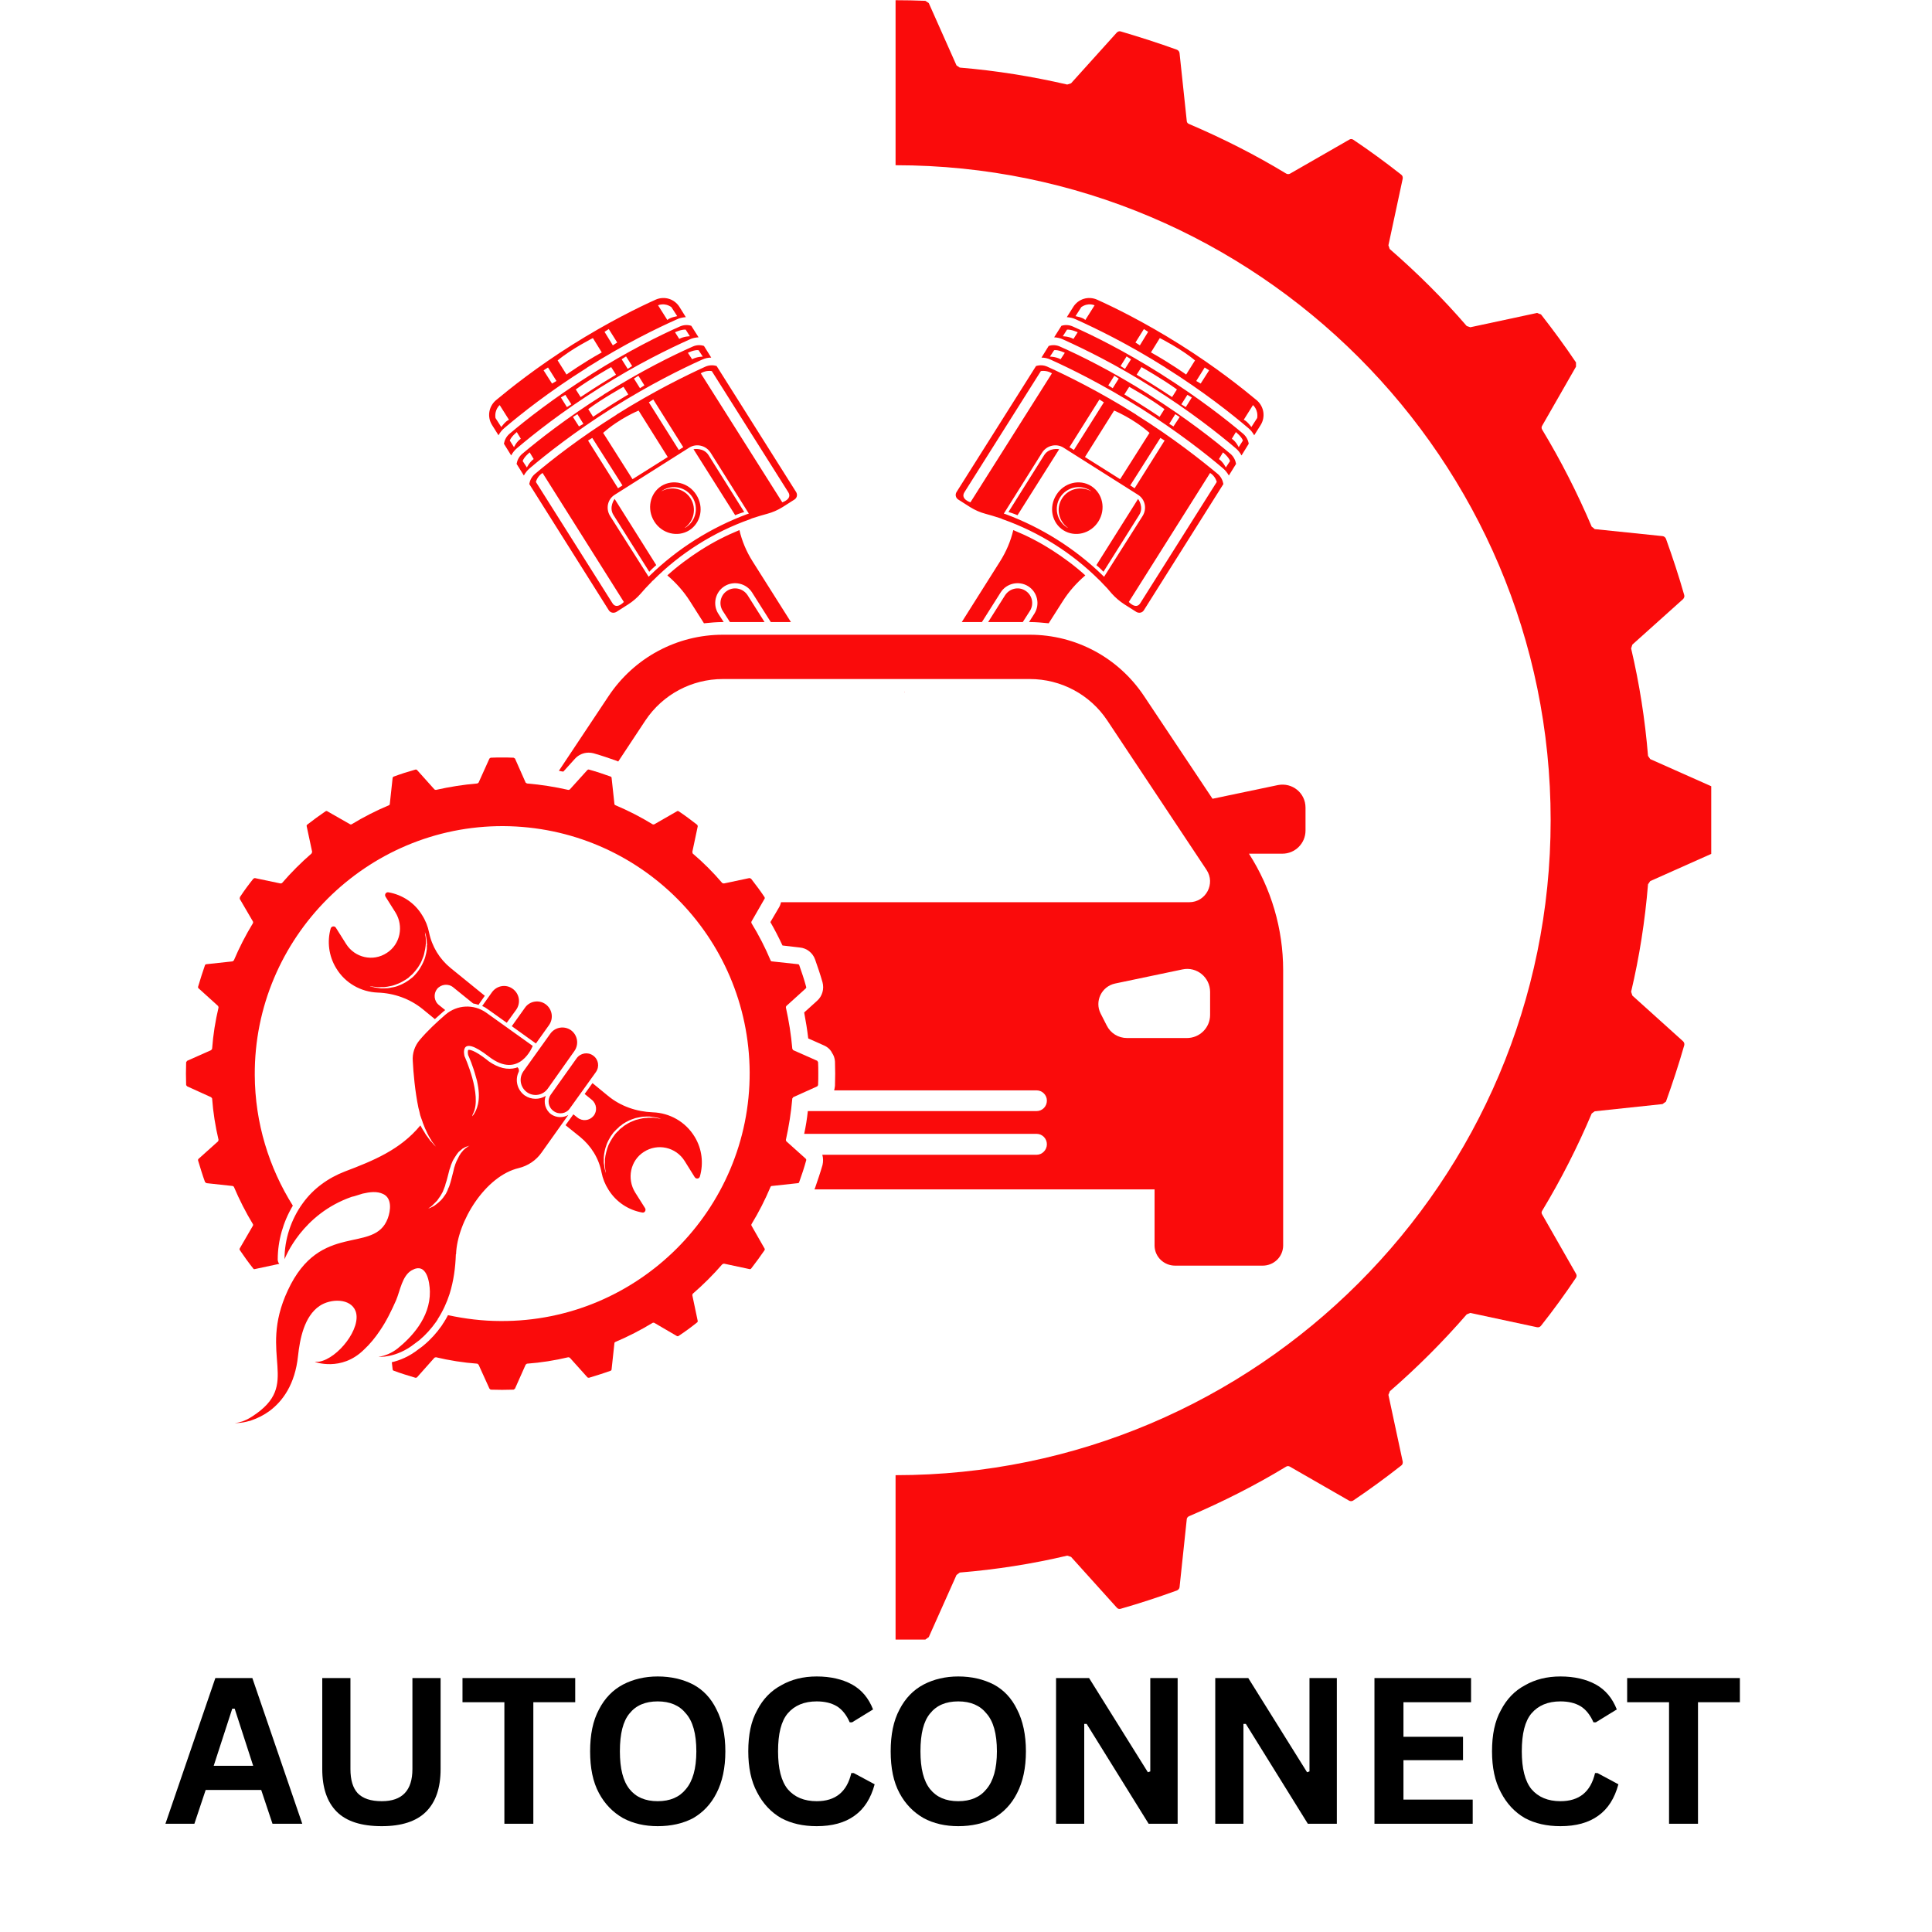 <svg xmlns="http://www.w3.org/2000/svg" xmlns:xlink="http://www.w3.org/1999/xlink" width="50" zoomAndPan="magnify" viewBox="0 0 37.5 37.5" height="50" preserveAspectRatio="xMidYMid meet" version="1.0"><defs><g/><clipPath id="6a77b2132c"><path d="M 3.609 14 L 16 14 L 16 27 L 3.609 27 Z M 3.609 14 " clip-rule="nonzero"/></clipPath><clipPath id="a8472d3e09"><path d="M 17 0 L 33.215 0 L 33.215 31.824 L 17 31.824 Z M 17 0 " clip-rule="nonzero"/></clipPath></defs><path fill="#fa0b0b" d="M 9.977 8.68 L 9.895 8.551 C 9.922 8.473 10.031 8.387 10.031 8.387 L 10.109 8.516 C 10.023 8.574 9.977 8.68 9.977 8.68 Z M 10.973 7.664 L 11.09 7.848 L 11.004 7.902 L 10.887 7.715 Z M 11.863 7.125 L 11.957 7.273 C 11.582 7.496 11.27 7.707 11.27 7.707 L 11.176 7.559 C 11.449 7.359 11.863 7.125 11.863 7.125 Z M 12.152 6.918 L 12.27 7.105 L 12.184 7.16 L 12.066 6.973 Z M 13.309 6.398 L 13.391 6.527 C 13.391 6.527 13.277 6.527 13.184 6.578 L 13.102 6.449 C 13.102 6.449 13.227 6.391 13.309 6.398 Z M 11.629 7.535 L 11.648 7.523 C 12.371 7.066 12.992 6.766 13.383 6.59 C 13.438 6.562 13.5 6.551 13.559 6.547 L 13.418 6.324 C 13.348 6.301 13.27 6.305 13.199 6.336 C 12.809 6.508 12.199 6.809 11.48 7.262 L 11.465 7.273 C 10.746 7.727 10.211 8.148 9.887 8.422 C 9.828 8.473 9.793 8.543 9.781 8.613 L 9.922 8.84 C 9.949 8.789 9.988 8.738 10.035 8.699 C 10.363 8.422 10.902 7.992 11.629 7.535 Z M 11.91 10 L 12.602 11.098 C 12.668 11.027 12.738 10.969 12.738 10.969 L 11.93 9.684 C 11.93 9.684 11.809 9.844 11.91 10 Z M 21.281 10.969 C 21.281 10.969 21.352 11.027 21.418 11.098 L 22.109 10 C 22.211 9.844 22.09 9.684 22.09 9.684 Z M 17.566 13.426 L 17.547 13.426 C 17.551 13.426 17.559 13.43 17.562 13.43 Z M 20.613 9.676 C 20.492 9.867 20.547 10.117 20.73 10.246 C 20.723 10.242 20.715 10.242 20.711 10.238 C 20.512 10.113 20.453 9.852 20.578 9.652 C 20.703 9.457 20.961 9.395 21.16 9.52 C 21.168 9.523 21.172 9.527 21.18 9.535 C 20.984 9.426 20.734 9.484 20.613 9.676 Z M 21.18 9.434 C 20.957 9.293 20.652 9.367 20.504 9.605 C 20.352 9.844 20.414 10.148 20.641 10.293 C 20.867 10.434 21.172 10.359 21.32 10.121 C 21.469 9.883 21.406 9.578 21.18 9.434 Z M 20.266 8.836 L 19.574 9.938 C 19.668 9.965 19.75 10 19.75 10 L 20.559 8.719 C 20.559 8.719 20.363 8.68 20.266 8.836 Z M 13.461 8.719 L 14.27 10 C 14.27 10 14.352 9.965 14.445 9.938 L 13.754 8.836 C 13.656 8.68 13.461 8.719 13.461 8.719 Z M 24.043 8.68 C 24.043 8.68 23.996 8.574 23.91 8.516 L 23.988 8.387 C 23.988 8.387 24.098 8.473 24.125 8.551 Z M 23.016 7.902 L 22.93 7.848 L 23.047 7.664 L 23.133 7.715 Z M 22.75 7.707 C 22.75 7.707 22.438 7.496 22.062 7.273 L 22.156 7.125 C 22.156 7.125 22.57 7.359 22.844 7.559 Z M 21.836 7.16 L 21.75 7.105 L 21.867 6.918 L 21.953 6.973 Z M 20.836 6.578 C 20.742 6.527 20.629 6.527 20.629 6.527 L 20.711 6.398 C 20.793 6.391 20.918 6.449 20.918 6.449 Z M 24.133 8.422 C 23.809 8.148 23.273 7.727 22.555 7.273 L 22.539 7.262 C 21.82 6.809 21.211 6.508 20.82 6.336 C 20.75 6.305 20.672 6.301 20.602 6.324 L 20.461 6.547 C 20.52 6.551 20.582 6.562 20.637 6.59 C 21.027 6.766 21.648 7.066 22.371 7.523 L 22.391 7.535 C 23.117 7.992 23.656 8.422 23.984 8.699 C 24.031 8.738 24.07 8.789 24.098 8.84 L 24.238 8.613 C 24.227 8.543 24.191 8.473 24.133 8.422 Z M 23.793 9.074 C 23.793 9.074 23.746 8.973 23.66 8.91 L 23.738 8.781 C 23.738 8.781 23.848 8.867 23.875 8.949 Z M 22.777 8.277 L 22.695 8.227 L 22.812 8.039 L 22.898 8.094 Z M 22.508 8.09 C 22.508 8.09 22.199 7.879 21.824 7.656 L 21.918 7.508 C 21.918 7.508 22.332 7.738 22.602 7.941 Z M 21.598 7.535 L 21.512 7.48 L 21.629 7.293 L 21.715 7.348 Z M 20.586 6.973 C 20.492 6.922 20.379 6.922 20.379 6.922 L 20.461 6.797 C 20.543 6.785 20.668 6.848 20.668 6.848 Z M 23.887 8.812 C 23.562 8.539 23.027 8.117 22.309 7.664 L 22.293 7.652 C 21.574 7.199 20.961 6.898 20.574 6.727 C 20.504 6.695 20.426 6.691 20.355 6.715 L 20.215 6.941 C 20.273 6.941 20.332 6.953 20.391 6.98 C 20.781 7.156 21.402 7.461 22.125 7.914 L 22.145 7.926 C 22.867 8.383 23.41 8.812 23.738 9.09 C 23.785 9.129 23.824 9.18 23.852 9.23 L 23.992 9.004 C 23.98 8.934 23.945 8.863 23.887 8.812 Z M 13.309 10.238 C 13.305 10.242 13.297 10.242 13.289 10.246 C 13.473 10.117 13.523 9.867 13.406 9.676 C 13.285 9.484 13.035 9.426 12.84 9.535 C 12.848 9.527 12.852 9.523 12.859 9.52 C 13.059 9.395 13.316 9.457 13.441 9.652 C 13.566 9.852 13.508 10.113 13.309 10.238 Z M 12.836 9.434 C 12.613 9.578 12.551 9.883 12.699 10.121 C 12.848 10.359 13.152 10.434 13.379 10.293 C 13.605 10.148 13.668 9.844 13.516 9.605 C 13.367 9.367 13.062 9.293 12.836 9.434 Z M 24.402 8.113 L 24.289 8.289 C 24.289 8.289 24.207 8.172 24.141 8.148 L 24.32 7.863 C 24.32 7.863 24.426 7.949 24.402 8.113 Z M 23.305 7.445 L 23.219 7.395 L 23.383 7.133 L 23.469 7.188 Z M 23.023 7.27 C 23.023 7.27 22.719 7.051 22.34 6.84 L 22.512 6.562 C 22.512 6.562 22.938 6.777 23.195 6.996 Z M 22.125 6.703 L 22.039 6.648 L 22.203 6.387 L 22.285 6.441 Z M 21.066 6.211 C 21.02 6.16 20.875 6.137 20.875 6.137 L 20.988 5.961 C 21.121 5.867 21.246 5.926 21.246 5.926 Z M 24.398 7.773 C 24.117 7.539 23.605 7.129 22.91 6.691 C 22.215 6.254 21.625 5.965 21.293 5.816 C 21.125 5.742 20.93 5.801 20.832 5.957 L 20.707 6.156 C 20.766 6.16 20.828 6.172 20.883 6.199 C 21.273 6.375 21.895 6.676 22.621 7.133 C 22.625 7.137 22.633 7.141 22.637 7.145 C 23.363 7.602 23.902 8.031 24.23 8.309 C 24.277 8.348 24.316 8.398 24.344 8.449 L 24.469 8.25 C 24.566 8.094 24.535 7.895 24.398 7.773 Z M 10.227 9.074 L 10.145 8.949 C 10.172 8.867 10.281 8.781 10.281 8.781 L 10.359 8.91 C 10.273 8.973 10.227 9.074 10.227 9.074 Z M 11.207 8.039 L 11.324 8.227 L 11.238 8.277 L 11.121 8.094 Z M 12.102 7.508 L 12.195 7.656 C 11.82 7.879 11.512 8.09 11.512 8.09 L 11.418 7.941 C 11.688 7.738 12.102 7.508 12.102 7.508 Z M 12.391 7.293 L 12.508 7.48 L 12.422 7.535 L 12.305 7.348 Z M 13.559 6.797 L 13.641 6.922 C 13.641 6.922 13.527 6.922 13.434 6.973 L 13.352 6.848 C 13.352 6.848 13.477 6.785 13.559 6.797 Z M 11.875 7.926 L 11.895 7.914 C 12.617 7.461 13.238 7.156 13.629 6.98 C 13.688 6.953 13.746 6.941 13.805 6.941 L 13.664 6.715 C 13.594 6.691 13.516 6.695 13.445 6.727 C 13.059 6.898 12.445 7.199 11.727 7.652 L 11.711 7.664 C 10.992 8.117 10.457 8.539 10.133 8.812 C 10.074 8.863 10.039 8.934 10.027 9.004 L 10.168 9.23 C 10.195 9.18 10.234 9.129 10.281 9.09 C 10.609 8.812 11.152 8.383 11.875 7.926 Z M 14.5 9.98 C 13.797 10.242 13.152 10.648 12.617 11.168 C 12.605 11.18 12.598 11.188 12.59 11.195 L 11.84 10.012 C 11.754 9.871 11.793 9.688 11.934 9.602 L 13.379 8.688 C 13.516 8.602 13.699 8.645 13.789 8.781 L 14.535 9.969 C 14.523 9.973 14.512 9.977 14.5 9.98 Z M 11.887 11.707 L 10.402 9.355 C 10.402 9.355 10.426 9.246 10.531 9.18 L 12.109 11.684 C 12.109 11.684 11.969 11.84 11.887 11.707 Z M 11.496 8.5 L 12.082 9.422 L 11.996 9.477 L 11.414 8.551 Z M 12.395 7.969 L 12.961 8.871 L 12.277 9.301 L 11.707 8.402 C 12.023 8.121 12.395 7.969 12.395 7.969 Z M 12.68 7.754 L 13.262 8.68 L 13.176 8.734 L 12.594 7.809 Z M 13.816 7.203 L 15.301 9.555 C 15.383 9.688 15.184 9.75 15.184 9.75 L 13.602 7.246 C 13.707 7.18 13.816 7.203 13.816 7.203 Z M 14.594 10.062 C 14.715 10.023 14.816 9.992 14.891 9.973 C 14.996 9.945 15.094 9.902 15.188 9.844 L 15.422 9.695 C 15.469 9.664 15.484 9.602 15.453 9.551 L 13.91 7.105 C 13.84 7.082 13.762 7.086 13.691 7.117 C 13.305 7.293 12.691 7.594 11.973 8.043 L 11.965 8.051 C 11.242 8.504 10.703 8.93 10.379 9.203 C 10.32 9.254 10.285 9.324 10.273 9.395 L 11.816 11.844 C 11.848 11.895 11.91 11.906 11.961 11.879 L 12.195 11.73 C 12.285 11.672 12.367 11.602 12.438 11.52 C 12.488 11.461 12.559 11.383 12.648 11.293 C 12.656 11.281 12.664 11.273 12.676 11.266 C 13.207 10.734 13.852 10.328 14.559 10.078 C 14.57 10.074 14.582 10.066 14.594 10.062 Z M 9.73 8.289 L 9.617 8.113 C 9.594 7.949 9.699 7.863 9.699 7.863 L 9.879 8.148 C 9.812 8.172 9.73 8.289 9.73 8.289 Z M 10.637 7.133 L 10.801 7.395 L 10.715 7.445 L 10.551 7.188 Z M 11.508 6.562 L 11.68 6.84 C 11.301 7.051 10.996 7.27 10.996 7.27 L 10.824 6.996 C 11.082 6.777 11.508 6.562 11.508 6.562 Z M 11.816 6.387 L 11.98 6.648 L 11.895 6.703 L 11.734 6.441 Z M 13.031 5.961 L 13.145 6.137 C 13.145 6.137 13.004 6.16 12.953 6.211 L 12.773 5.926 C 12.773 5.926 12.898 5.867 13.031 5.961 Z M 11.383 7.145 C 11.387 7.141 11.395 7.137 11.398 7.133 C 12.125 6.676 12.742 6.375 13.137 6.199 C 13.191 6.172 13.254 6.16 13.312 6.156 L 13.188 5.957 C 13.09 5.801 12.895 5.742 12.727 5.816 C 12.395 5.965 11.805 6.254 11.109 6.691 C 10.414 7.129 9.902 7.539 9.621 7.773 C 9.484 7.895 9.453 8.094 9.551 8.25 L 9.676 8.449 C 9.703 8.398 9.742 8.348 9.789 8.309 C 10.117 8.031 10.656 7.602 11.383 7.145 Z M 14.117 11.465 C 13.984 11.547 13.945 11.723 14.027 11.855 L 14.168 12.074 L 14.84 12.074 L 14.512 11.555 C 14.426 11.422 14.25 11.379 14.117 11.465 Z M 20.406 10.668 C 20.406 10.668 20.406 10.668 20.402 10.668 C 20.172 10.52 19.926 10.395 19.668 10.289 C 19.617 10.504 19.531 10.707 19.41 10.898 L 18.668 12.074 L 19.059 12.074 L 19.422 11.5 C 19.535 11.32 19.777 11.266 19.957 11.379 C 20.137 11.492 20.191 11.73 20.078 11.91 L 19.973 12.074 C 19.984 12.074 19.988 12.074 19.988 12.074 C 20.113 12.074 20.234 12.086 20.355 12.098 L 20.629 11.668 C 20.75 11.477 20.898 11.312 21.066 11.168 C 20.863 10.984 20.641 10.82 20.41 10.672 C 20.406 10.672 20.406 10.672 20.406 10.668 Z M 22.133 11.707 C 22.051 11.84 21.91 11.684 21.91 11.684 L 23.488 9.18 C 23.594 9.246 23.617 9.355 23.617 9.355 Z M 21.43 11.195 C 21.422 11.188 21.414 11.18 21.402 11.168 C 20.867 10.648 20.223 10.242 19.52 9.98 C 19.508 9.977 19.496 9.973 19.484 9.969 L 20.23 8.781 C 20.32 8.645 20.504 8.602 20.641 8.688 L 22.086 9.602 C 22.227 9.688 22.266 9.871 22.18 10.012 Z M 18.836 9.75 C 18.836 9.75 18.637 9.688 18.719 9.555 L 20.203 7.203 C 20.203 7.203 20.312 7.18 20.418 7.246 Z M 21.34 7.754 L 21.426 7.809 L 20.844 8.734 L 20.758 8.68 Z M 22.312 8.402 L 21.742 9.301 L 21.059 8.871 L 21.625 7.969 C 21.625 7.969 21.996 8.121 22.312 8.402 Z M 22.605 8.551 L 22.023 9.477 L 21.938 9.422 L 22.523 8.5 Z M 23.641 9.203 C 23.312 8.93 22.777 8.504 22.055 8.051 L 22.047 8.043 C 21.328 7.594 20.715 7.293 20.328 7.117 C 20.258 7.086 20.18 7.082 20.109 7.105 L 18.566 9.551 C 18.535 9.602 18.551 9.664 18.598 9.695 L 18.832 9.844 C 18.926 9.902 19.023 9.945 19.129 9.973 C 19.203 9.992 19.305 10.023 19.426 10.062 C 19.438 10.066 19.449 10.074 19.461 10.078 C 20.168 10.328 20.812 10.734 21.344 11.266 C 21.352 11.273 21.363 11.281 21.371 11.293 C 21.461 11.383 21.531 11.461 21.578 11.52 C 21.652 11.602 21.734 11.672 21.824 11.73 L 22.059 11.879 C 22.109 11.906 22.172 11.895 22.203 11.844 L 23.746 9.395 C 23.734 9.324 23.699 9.254 23.641 9.203 Z M 15.352 12.074 L 14.609 10.898 C 14.488 10.707 14.402 10.504 14.352 10.289 C 14.094 10.395 13.848 10.52 13.617 10.668 C 13.613 10.668 13.613 10.668 13.613 10.668 C 13.613 10.672 13.613 10.672 13.609 10.672 C 13.379 10.82 13.156 10.984 12.953 11.168 C 13.121 11.312 13.27 11.477 13.391 11.668 L 13.664 12.098 C 13.785 12.086 13.906 12.074 14.031 12.074 L 14.047 12.074 L 13.941 11.91 C 13.828 11.73 13.883 11.492 14.062 11.379 C 14.242 11.266 14.484 11.32 14.598 11.5 L 14.961 12.074 Z M 19.902 11.465 C 19.77 11.379 19.594 11.422 19.508 11.555 L 19.18 12.074 L 19.852 12.074 L 19.992 11.855 C 20.074 11.723 20.035 11.547 19.902 11.465 " fill-opacity="1" fill-rule="nonzero"/><g clip-path="url(#6a77b2132c)"><path fill="#fa0b0b" d="M 15.879 20.617 C 15.875 20.605 15.867 20.602 15.863 20.59 L 15.395 20.383 C 15.391 20.375 15.387 20.367 15.379 20.359 C 15.355 20.082 15.312 19.816 15.254 19.555 C 15.254 19.543 15.258 19.535 15.262 19.527 L 15.641 19.184 C 15.648 19.176 15.652 19.164 15.648 19.156 C 15.609 19.012 15.562 18.871 15.512 18.73 C 15.508 18.723 15.5 18.715 15.488 18.715 L 14.98 18.66 C 14.969 18.66 14.961 18.652 14.957 18.641 C 14.852 18.391 14.727 18.148 14.586 17.918 C 14.582 17.906 14.582 17.895 14.586 17.887 L 14.84 17.445 C 14.848 17.434 14.844 17.422 14.84 17.414 C 14.758 17.289 14.668 17.172 14.578 17.055 C 14.566 17.051 14.559 17.047 14.547 17.043 L 14.051 17.148 C 14.039 17.145 14.031 17.145 14.02 17.141 C 13.844 16.934 13.652 16.742 13.445 16.566 C 13.441 16.555 13.441 16.547 13.438 16.535 L 13.543 16.039 C 13.543 16.027 13.539 16.016 13.531 16.008 C 13.414 15.918 13.297 15.828 13.172 15.746 C 13.164 15.742 13.152 15.738 13.141 15.746 L 12.699 16 C 12.691 16.004 12.68 16.004 12.668 16 C 12.438 15.859 12.195 15.734 11.945 15.629 C 11.934 15.625 11.926 15.617 11.926 15.605 L 11.871 15.098 C 11.871 15.086 11.863 15.078 11.855 15.074 C 11.715 15.023 11.574 14.977 11.434 14.938 C 11.422 14.934 11.41 14.938 11.402 14.945 L 11.059 15.324 C 11.051 15.328 11.043 15.332 11.031 15.332 C 10.77 15.273 10.504 15.23 10.227 15.207 C 10.219 15.199 10.211 15.195 10.203 15.191 L 9.996 14.723 C 9.984 14.719 9.98 14.711 9.969 14.707 C 9.895 14.703 9.82 14.703 9.746 14.703 C 9.672 14.703 9.598 14.703 9.523 14.707 C 9.516 14.711 9.508 14.719 9.5 14.723 L 9.289 15.191 C 9.281 15.195 9.277 15.199 9.266 15.207 C 8.992 15.23 8.723 15.273 8.461 15.332 C 8.453 15.332 8.445 15.328 8.434 15.324 L 8.094 14.945 C 8.086 14.938 8.074 14.934 8.062 14.938 C 7.922 14.977 7.777 15.023 7.641 15.074 C 7.629 15.078 7.625 15.086 7.621 15.098 L 7.566 15.605 C 7.566 15.617 7.559 15.625 7.551 15.629 C 7.301 15.734 7.055 15.859 6.824 16 C 6.816 16.004 6.805 16.004 6.797 16 L 6.352 15.746 C 6.344 15.738 6.332 15.742 6.32 15.746 C 6.199 15.828 6.078 15.918 5.961 16.008 C 5.953 16.016 5.949 16.027 5.953 16.039 L 6.059 16.535 C 6.055 16.547 6.051 16.555 6.047 16.566 C 5.844 16.742 5.652 16.934 5.473 17.141 C 5.465 17.145 5.457 17.145 5.445 17.148 L 4.945 17.043 C 4.934 17.047 4.926 17.051 4.918 17.055 C 4.824 17.172 4.738 17.289 4.656 17.414 C 4.656 17.426 4.656 17.434 4.652 17.445 L 4.91 17.887 C 4.914 17.895 4.914 17.906 4.91 17.918 C 4.77 18.148 4.645 18.391 4.539 18.641 C 4.531 18.648 4.523 18.652 4.516 18.66 L 4.008 18.715 C 3.996 18.715 3.984 18.723 3.98 18.73 C 3.93 18.871 3.887 19.012 3.844 19.156 C 3.844 19.164 3.844 19.176 3.855 19.184 L 4.234 19.527 C 4.238 19.535 4.238 19.543 4.242 19.555 C 4.18 19.816 4.137 20.082 4.117 20.359 C 4.109 20.367 4.105 20.375 4.098 20.383 L 3.633 20.59 C 3.625 20.602 3.621 20.605 3.613 20.617 C 3.613 20.691 3.609 20.766 3.609 20.84 C 3.609 20.914 3.613 20.988 3.613 21.062 C 3.621 21.07 3.625 21.078 3.633 21.086 L 4.098 21.297 C 4.105 21.305 4.109 21.312 4.117 21.32 C 4.137 21.594 4.18 21.863 4.242 22.125 C 4.238 22.133 4.238 22.141 4.234 22.152 L 3.855 22.492 C 3.844 22.5 3.844 22.512 3.844 22.523 C 3.887 22.664 3.93 22.809 3.98 22.945 C 3.992 22.953 3.996 22.957 4.008 22.965 L 4.516 23.02 C 4.523 23.023 4.531 23.027 4.539 23.035 C 4.645 23.285 4.77 23.531 4.91 23.762 C 4.914 23.77 4.914 23.781 4.91 23.789 L 4.652 24.234 C 4.648 24.242 4.648 24.254 4.656 24.266 C 4.738 24.387 4.824 24.508 4.918 24.625 C 4.922 24.633 4.934 24.637 4.945 24.633 L 5.422 24.531 C 5.402 24.512 5.395 24.484 5.391 24.457 C 5.391 24.453 5.391 24.445 5.391 24.441 C 5.391 24.086 5.496 23.715 5.684 23.402 C 5.223 22.668 4.949 21.797 4.945 20.867 C 4.93 18.203 7.113 16.023 9.773 16.035 C 12.406 16.051 14.535 18.18 14.551 20.812 C 14.562 23.477 12.383 25.656 9.719 25.641 C 9.367 25.641 9.027 25.598 8.695 25.527 C 8.668 25.578 8.641 25.629 8.609 25.676 C 8.609 25.68 8.605 25.68 8.605 25.68 C 8.594 25.699 8.582 25.715 8.574 25.73 C 8.473 25.875 8.355 26.004 8.223 26.113 C 8.195 26.137 8.164 26.16 8.129 26.184 C 7.938 26.336 7.754 26.406 7.605 26.441 L 7.621 26.578 C 7.621 26.59 7.629 26.602 7.641 26.605 C 7.777 26.656 7.918 26.699 8.062 26.742 C 8.074 26.742 8.086 26.742 8.094 26.734 L 8.434 26.352 C 8.445 26.348 8.453 26.348 8.461 26.344 C 8.723 26.406 8.992 26.449 9.266 26.469 C 9.277 26.477 9.281 26.48 9.289 26.488 L 9.5 26.953 C 9.508 26.961 9.516 26.965 9.523 26.973 C 9.598 26.973 9.672 26.977 9.746 26.977 C 9.82 26.977 9.895 26.973 9.969 26.973 C 9.98 26.965 9.984 26.961 9.996 26.953 L 10.203 26.488 C 10.211 26.48 10.219 26.477 10.227 26.469 C 10.5 26.449 10.77 26.406 11.031 26.344 C 11.043 26.348 11.051 26.348 11.059 26.352 L 11.402 26.734 C 11.41 26.742 11.422 26.742 11.434 26.742 C 11.574 26.699 11.715 26.656 11.855 26.605 C 11.863 26.602 11.871 26.59 11.871 26.578 L 11.926 26.07 C 11.926 26.062 11.934 26.051 11.945 26.047 C 12.195 25.941 12.438 25.816 12.668 25.676 C 12.68 25.672 12.691 25.672 12.699 25.676 L 13.141 25.934 C 13.152 25.938 13.164 25.938 13.172 25.93 C 13.297 25.848 13.414 25.762 13.531 25.668 C 13.539 25.664 13.543 25.652 13.543 25.641 L 13.438 25.141 C 13.441 25.129 13.441 25.121 13.445 25.113 C 13.652 24.934 13.844 24.742 14.02 24.539 C 14.031 24.535 14.039 24.531 14.051 24.527 L 14.547 24.633 C 14.559 24.637 14.57 24.633 14.578 24.625 C 14.668 24.508 14.758 24.387 14.84 24.266 C 14.844 24.254 14.848 24.242 14.84 24.234 L 14.586 23.789 C 14.582 23.781 14.582 23.77 14.586 23.762 C 14.727 23.531 14.852 23.285 14.957 23.035 C 14.961 23.027 14.969 23.02 14.98 23.02 L 15.488 22.965 C 15.5 22.965 15.508 22.957 15.512 22.945 C 15.562 22.809 15.609 22.664 15.648 22.523 C 15.652 22.512 15.648 22.5 15.641 22.492 L 15.262 22.152 C 15.258 22.141 15.254 22.133 15.254 22.125 C 15.312 21.863 15.355 21.594 15.379 21.32 C 15.387 21.312 15.391 21.305 15.395 21.297 L 15.863 21.086 C 15.867 21.078 15.875 21.07 15.879 21.062 C 15.883 20.988 15.883 20.914 15.883 20.84 C 15.883 20.766 15.883 20.691 15.879 20.617 " fill-opacity="1" fill-rule="nonzero"/></g><path fill="#fa0b0b" d="M 23.039 20.148 L 21.875 20.148 C 21.707 20.148 21.555 20.055 21.48 19.902 L 21.363 19.672 C 21.242 19.434 21.383 19.145 21.645 19.09 L 22.953 18.816 C 23.227 18.758 23.488 18.969 23.488 19.254 L 23.488 19.699 C 23.488 19.949 23.285 20.148 23.039 20.148 Z M 25.34 16.121 L 25.34 15.676 C 25.34 15.391 25.082 15.184 24.805 15.238 L 23.535 15.504 L 22.207 13.512 C 21.711 12.766 20.883 12.32 19.988 12.32 L 14.031 12.32 C 13.137 12.32 12.309 12.766 11.812 13.512 L 10.848 14.961 C 10.875 14.969 10.906 14.973 10.934 14.977 L 11.16 14.727 C 11.227 14.652 11.324 14.609 11.426 14.609 C 11.457 14.609 11.488 14.613 11.52 14.621 C 11.672 14.664 11.82 14.715 11.965 14.766 C 11.977 14.77 11.988 14.777 12 14.781 L 12.527 13.984 C 12.863 13.48 13.426 13.18 14.031 13.18 L 19.988 13.18 C 20.594 13.18 21.156 13.48 21.492 13.984 L 23.418 16.883 C 23.598 17.152 23.406 17.512 23.082 17.512 L 15.16 17.512 C 15.152 17.543 15.141 17.578 15.125 17.605 L 14.953 17.898 C 15.039 18.047 15.117 18.199 15.188 18.352 L 15.523 18.391 C 15.656 18.402 15.773 18.492 15.82 18.621 C 15.871 18.766 15.922 18.914 15.965 19.066 C 16 19.195 15.961 19.336 15.859 19.426 L 15.609 19.652 C 15.641 19.82 15.668 19.988 15.688 20.156 L 15.996 20.293 C 16.051 20.316 16.098 20.355 16.133 20.406 L 16.148 20.434 C 16.184 20.484 16.203 20.543 16.207 20.605 C 16.207 20.684 16.211 20.762 16.211 20.84 C 16.211 20.914 16.207 20.996 16.207 21.074 C 16.203 21.105 16.199 21.133 16.191 21.164 L 20.121 21.164 C 20.23 21.164 20.32 21.254 20.32 21.363 C 20.32 21.477 20.23 21.566 20.121 21.566 L 15.68 21.566 C 15.664 21.715 15.641 21.863 15.609 22.008 L 20.121 22.008 C 20.23 22.008 20.32 22.098 20.32 22.211 C 20.32 22.32 20.23 22.414 20.121 22.414 L 15.961 22.414 C 15.98 22.477 15.98 22.547 15.965 22.613 C 15.922 22.762 15.871 22.91 15.82 23.059 C 15.816 23.066 15.812 23.074 15.809 23.086 L 22.41 23.086 L 22.41 24.176 C 22.41 24.18 22.41 24.18 22.41 24.18 C 22.414 24.398 22.594 24.566 22.809 24.566 L 24.508 24.566 C 24.723 24.566 24.902 24.398 24.906 24.18 C 24.906 24.18 24.906 24.18 24.906 24.176 L 24.906 18.832 C 24.906 18.031 24.676 17.246 24.242 16.57 L 24.891 16.57 C 25.137 16.57 25.34 16.371 25.34 16.121 " fill-opacity="1" fill-rule="nonzero"/><path fill="#fa0b0b" d="M 9.48 19.598 L 9.836 19.852 L 10.02 19.598 C 10.113 19.465 10.082 19.285 9.949 19.191 C 9.82 19.098 9.641 19.129 9.547 19.262 L 9.359 19.527 C 9.402 19.543 9.441 19.57 9.48 19.598 Z M 9.098 22.246 C 9.094 22.25 9.086 22.254 9.078 22.258 C 9.074 22.262 9.066 22.266 9.059 22.273 C 9.047 22.277 9.039 22.285 9.031 22.293 C 9.02 22.301 9.012 22.309 9 22.32 C 8.996 22.324 8.992 22.328 8.984 22.336 C 8.98 22.34 8.977 22.348 8.973 22.352 C 8.969 22.355 8.965 22.359 8.965 22.359 C 8.961 22.363 8.957 22.367 8.957 22.371 C 8.949 22.379 8.945 22.383 8.941 22.391 C 8.922 22.418 8.902 22.453 8.887 22.488 C 8.867 22.523 8.852 22.559 8.836 22.602 C 8.832 22.621 8.824 22.641 8.816 22.664 C 8.812 22.684 8.805 22.707 8.801 22.73 C 8.789 22.773 8.777 22.82 8.766 22.867 C 8.754 22.914 8.742 22.961 8.727 23.004 C 8.719 23.027 8.711 23.051 8.699 23.07 C 8.691 23.094 8.684 23.117 8.672 23.137 C 8.668 23.148 8.66 23.156 8.656 23.168 L 8.652 23.176 L 8.645 23.184 C 8.645 23.188 8.641 23.191 8.637 23.195 C 8.633 23.207 8.625 23.215 8.617 23.223 C 8.613 23.234 8.605 23.242 8.598 23.25 C 8.574 23.285 8.543 23.312 8.516 23.336 C 8.488 23.359 8.461 23.383 8.438 23.398 C 8.414 23.414 8.391 23.426 8.371 23.434 C 8.359 23.441 8.352 23.445 8.344 23.445 C 8.336 23.449 8.332 23.453 8.324 23.453 C 8.316 23.457 8.309 23.461 8.309 23.461 C 8.309 23.461 8.312 23.457 8.324 23.449 C 8.332 23.445 8.344 23.434 8.363 23.422 C 8.379 23.41 8.398 23.391 8.418 23.371 C 8.438 23.352 8.461 23.328 8.484 23.305 C 8.504 23.277 8.527 23.246 8.547 23.215 C 8.555 23.207 8.559 23.195 8.562 23.188 C 8.57 23.18 8.574 23.172 8.578 23.16 C 8.582 23.156 8.582 23.152 8.586 23.148 L 8.594 23.133 C 8.598 23.125 8.602 23.113 8.605 23.105 C 8.613 23.086 8.621 23.066 8.629 23.043 C 8.637 23.023 8.645 23.004 8.648 22.98 C 8.664 22.938 8.676 22.891 8.688 22.844 C 8.699 22.801 8.711 22.754 8.723 22.707 C 8.73 22.684 8.738 22.66 8.746 22.641 C 8.75 22.617 8.762 22.594 8.77 22.574 C 8.785 22.531 8.809 22.492 8.832 22.457 C 8.855 22.418 8.879 22.387 8.902 22.359 C 8.93 22.336 8.957 22.312 8.98 22.293 C 8.988 22.289 8.992 22.285 9 22.285 C 9.004 22.281 9.012 22.277 9.016 22.273 C 9.027 22.266 9.039 22.262 9.051 22.258 C 9.059 22.254 9.07 22.25 9.078 22.25 C 9.086 22.246 9.09 22.246 9.098 22.242 C 9.105 22.242 9.113 22.238 9.113 22.238 C 9.113 22.238 9.109 22.242 9.098 22.246 Z M 10.699 21.629 C 10.586 21.547 10.543 21.395 10.594 21.27 C 10.473 21.348 10.309 21.348 10.184 21.262 C 10.039 21.156 9.992 20.965 10.066 20.809 C 10.082 20.773 10.07 20.738 10.043 20.715 C 10.035 20.719 10.027 20.723 10.016 20.727 C 9.852 20.773 9.672 20.73 9.484 20.598 C 9.473 20.586 9.457 20.578 9.445 20.566 C 9.418 20.547 9.391 20.527 9.367 20.508 C 9.148 20.352 9.09 20.379 9.09 20.379 C 9.078 20.387 9.078 20.438 9.086 20.477 C 9.102 20.512 9.18 20.688 9.238 20.906 C 9.254 20.957 9.266 21.004 9.273 21.051 C 9.332 21.359 9.262 21.551 9.168 21.668 C 9.168 21.648 9.172 21.633 9.184 21.613 C 9.363 21.258 9.016 20.5 9.016 20.5 C 9.016 20.5 8.895 20.047 9.488 20.508 C 10.086 20.969 10.34 20.301 10.34 20.301 L 9.438 19.656 C 9.195 19.484 8.871 19.5 8.645 19.695 C 8.473 19.844 8.297 20.008 8.148 20.184 C 8.051 20.297 8 20.445 8.012 20.594 C 8.023 20.82 8.055 21.18 8.121 21.5 C 8.125 21.52 8.133 21.547 8.141 21.578 C 8.145 21.598 8.152 21.621 8.156 21.645 C 8.16 21.656 8.164 21.668 8.168 21.68 C 8.172 21.691 8.176 21.703 8.18 21.715 C 8.184 21.723 8.184 21.73 8.188 21.734 C 8.188 21.742 8.191 21.75 8.195 21.754 C 8.199 21.766 8.203 21.781 8.207 21.793 C 8.219 21.82 8.227 21.844 8.238 21.871 C 8.242 21.883 8.25 21.898 8.254 21.91 C 8.262 21.922 8.266 21.938 8.273 21.949 C 8.277 21.961 8.285 21.973 8.289 21.984 C 8.293 21.992 8.297 22 8.297 22.004 C 8.301 22.012 8.305 22.016 8.309 22.023 C 8.312 22.035 8.32 22.043 8.324 22.055 C 8.328 22.062 8.332 22.066 8.336 22.074 C 8.34 22.078 8.34 22.082 8.344 22.09 C 8.352 22.098 8.355 22.109 8.363 22.117 C 8.367 22.129 8.375 22.137 8.379 22.148 C 8.391 22.164 8.402 22.18 8.414 22.195 C 8.418 22.203 8.422 22.207 8.43 22.215 C 8.434 22.219 8.438 22.227 8.441 22.23 C 8.457 22.25 8.465 22.262 8.465 22.262 C 8.465 22.262 8.457 22.25 8.438 22.234 C 8.434 22.23 8.43 22.223 8.422 22.219 C 8.418 22.215 8.41 22.207 8.406 22.199 C 8.395 22.188 8.383 22.172 8.367 22.156 C 8.359 22.148 8.352 22.141 8.344 22.133 C 8.34 22.121 8.332 22.113 8.324 22.102 C 8.32 22.098 8.316 22.094 8.312 22.086 C 8.309 22.082 8.305 22.078 8.301 22.07 C 8.293 22.062 8.285 22.051 8.277 22.039 C 8.273 22.035 8.27 22.027 8.266 22.023 C 8.262 22.016 8.258 22.012 8.254 22.004 C 8.246 21.992 8.242 21.98 8.234 21.969 C 8.227 21.957 8.219 21.945 8.211 21.934 C 8.203 21.922 8.195 21.906 8.188 21.895 C 8.18 21.879 8.168 21.859 8.16 21.844 L 8.156 21.848 C 7.77 22.316 7.242 22.531 6.695 22.738 C 6.371 22.863 6.082 23.07 5.879 23.352 C 5.652 23.66 5.52 24.059 5.523 24.441 C 5.523 24.445 5.523 24.449 5.523 24.449 C 5.523 24.449 5.523 24.445 5.523 24.441 C 5.539 24.406 5.863 23.566 6.828 23.23 C 6.844 23.227 6.859 23.223 6.875 23.219 C 6.926 23.203 6.984 23.184 7.039 23.168 C 7.176 23.137 7.316 23.117 7.438 23.176 C 7.613 23.258 7.582 23.5 7.527 23.648 C 7.266 24.352 6.215 23.688 5.586 25.047 C 4.988 26.328 5.879 26.863 4.891 27.496 C 4.832 27.535 4.77 27.566 4.703 27.59 C 4.656 27.605 4.609 27.617 4.555 27.621 C 4.555 27.621 4.672 27.629 4.836 27.582 C 4.836 27.582 4.84 27.582 4.84 27.582 C 4.855 27.578 4.871 27.574 4.887 27.566 C 4.992 27.531 5.113 27.473 5.238 27.383 C 5.238 27.379 5.238 27.379 5.238 27.379 C 5.242 27.379 5.242 27.379 5.242 27.379 C 5.484 27.195 5.727 26.875 5.785 26.316 C 5.82 25.996 5.902 25.551 6.203 25.348 C 6.418 25.203 6.805 25.195 6.902 25.449 C 7.023 25.777 6.559 26.367 6.195 26.43 L 6.109 26.434 C 6.109 26.434 6.625 26.629 7.062 26.199 C 7.18 26.09 7.285 25.961 7.371 25.832 C 7.5 25.645 7.598 25.441 7.688 25.238 C 7.766 25.055 7.805 24.762 7.992 24.656 C 8.281 24.492 8.34 24.879 8.344 25.07 C 8.352 25.582 7.973 25.969 7.715 26.176 C 7.609 26.258 7.484 26.316 7.348 26.336 C 7.348 26.336 7.348 26.336 7.344 26.336 C 7.344 26.336 7.688 26.367 8.047 26.082 C 8.078 26.059 8.109 26.035 8.141 26.012 C 8.262 25.91 8.371 25.789 8.465 25.656 C 8.477 25.641 8.484 25.625 8.496 25.609 C 8.496 25.609 8.496 25.605 8.496 25.605 C 8.594 25.453 8.672 25.285 8.727 25.113 C 8.805 24.863 8.84 24.602 8.848 24.348 C 8.848 24.348 8.848 24.344 8.852 24.344 C 8.875 23.707 9.422 22.824 10.07 22.672 C 10.246 22.629 10.406 22.523 10.512 22.371 L 11.031 21.641 C 10.934 21.699 10.801 21.699 10.699 21.629 Z M 7.195 19.141 C 7.207 19.145 7.227 19.148 7.25 19.152 C 7.262 19.152 7.277 19.156 7.293 19.156 C 7.309 19.16 7.324 19.16 7.34 19.16 C 7.359 19.164 7.375 19.16 7.395 19.16 C 7.414 19.16 7.438 19.16 7.457 19.16 C 7.5 19.156 7.543 19.148 7.594 19.137 C 7.617 19.133 7.641 19.125 7.664 19.117 C 7.688 19.105 7.711 19.102 7.734 19.09 C 7.785 19.07 7.832 19.039 7.879 19.012 C 7.891 19.004 7.902 18.996 7.914 18.988 L 7.93 18.977 L 7.945 18.961 L 8.008 18.906 C 8.027 18.887 8.043 18.863 8.062 18.844 C 8.082 18.82 8.098 18.797 8.113 18.777 C 8.145 18.73 8.172 18.684 8.191 18.633 C 8.211 18.586 8.23 18.539 8.238 18.488 C 8.25 18.441 8.258 18.398 8.262 18.355 C 8.262 18.344 8.262 18.336 8.266 18.324 C 8.266 18.312 8.266 18.305 8.266 18.293 C 8.266 18.273 8.266 18.258 8.266 18.238 C 8.266 18.223 8.262 18.207 8.262 18.191 C 8.258 18.176 8.258 18.16 8.254 18.148 C 8.254 18.125 8.25 18.105 8.246 18.09 C 8.242 18.078 8.242 18.07 8.242 18.07 C 8.242 18.07 8.242 18.078 8.246 18.09 C 8.254 18.105 8.258 18.121 8.266 18.148 C 8.266 18.16 8.27 18.172 8.273 18.188 C 8.273 18.203 8.277 18.219 8.281 18.238 C 8.281 18.254 8.285 18.273 8.285 18.293 C 8.285 18.305 8.285 18.312 8.289 18.324 C 8.289 18.336 8.289 18.344 8.285 18.355 C 8.289 18.379 8.285 18.402 8.285 18.426 C 8.281 18.449 8.277 18.473 8.273 18.496 C 8.262 18.547 8.25 18.598 8.227 18.648 C 8.207 18.699 8.18 18.75 8.148 18.801 C 8.133 18.824 8.117 18.848 8.098 18.871 C 8.078 18.895 8.059 18.918 8.039 18.938 L 8.008 18.969 L 7.973 18.996 L 7.957 19.008 L 7.938 19.023 C 7.926 19.031 7.914 19.039 7.902 19.047 C 7.879 19.062 7.855 19.078 7.828 19.09 C 7.816 19.098 7.801 19.102 7.789 19.109 C 7.777 19.113 7.766 19.121 7.75 19.125 C 7.727 19.137 7.699 19.145 7.676 19.152 C 7.648 19.16 7.625 19.164 7.598 19.168 C 7.551 19.18 7.504 19.184 7.457 19.184 C 7.438 19.184 7.414 19.184 7.395 19.184 C 7.375 19.18 7.355 19.18 7.34 19.176 C 7.32 19.176 7.305 19.172 7.289 19.168 C 7.273 19.168 7.262 19.164 7.25 19.16 C 7.238 19.16 7.227 19.156 7.215 19.152 C 7.207 19.148 7.199 19.148 7.191 19.145 C 7.18 19.141 7.172 19.137 7.172 19.137 C 7.172 19.137 7.18 19.141 7.195 19.141 Z M 7.332 19.266 C 7.652 19.277 7.957 19.387 8.203 19.586 L 8.441 19.781 C 8.492 19.734 8.543 19.688 8.598 19.641 C 8.613 19.629 8.625 19.617 8.641 19.605 L 8.52 19.508 C 8.422 19.43 8.41 19.289 8.484 19.195 C 8.562 19.102 8.703 19.086 8.797 19.164 L 9.184 19.477 C 9.219 19.484 9.254 19.492 9.289 19.504 C 9.293 19.496 9.297 19.492 9.301 19.484 L 9.41 19.328 L 8.746 18.789 C 8.531 18.613 8.383 18.371 8.328 18.098 C 8.305 17.984 8.262 17.871 8.195 17.766 C 8.047 17.52 7.805 17.367 7.543 17.32 C 7.492 17.309 7.457 17.363 7.484 17.406 L 7.676 17.711 C 7.84 17.977 7.77 18.328 7.508 18.496 C 7.242 18.672 6.887 18.59 6.719 18.324 L 6.52 18.008 C 6.496 17.965 6.43 17.977 6.418 18.023 C 6.348 18.273 6.379 18.551 6.523 18.789 C 6.699 19.086 7.012 19.254 7.332 19.266 Z M 12.812 21.715 C 12.797 21.711 12.777 21.707 12.754 21.703 C 12.742 21.703 12.727 21.699 12.715 21.699 C 12.699 21.695 12.684 21.695 12.664 21.695 C 12.648 21.695 12.629 21.695 12.609 21.695 C 12.59 21.695 12.57 21.695 12.547 21.699 C 12.508 21.699 12.461 21.707 12.414 21.719 C 12.391 21.727 12.367 21.73 12.34 21.738 C 12.316 21.75 12.293 21.754 12.27 21.766 C 12.219 21.785 12.172 21.816 12.125 21.844 C 12.117 21.852 12.105 21.859 12.094 21.867 L 12.078 21.883 L 12.059 21.895 L 12.027 21.922 L 12 21.953 C 11.977 21.969 11.961 21.992 11.941 22.012 C 11.926 22.035 11.906 22.059 11.891 22.082 C 11.863 22.125 11.836 22.172 11.812 22.223 C 11.793 22.27 11.777 22.32 11.766 22.367 C 11.754 22.414 11.746 22.457 11.742 22.5 C 11.742 22.512 11.742 22.523 11.742 22.531 C 11.742 22.543 11.742 22.551 11.742 22.562 C 11.738 22.582 11.742 22.602 11.742 22.617 C 11.742 22.637 11.742 22.652 11.746 22.664 C 11.746 22.68 11.746 22.695 11.75 22.707 C 11.754 22.73 11.758 22.75 11.758 22.766 C 11.762 22.777 11.762 22.785 11.762 22.785 C 11.762 22.785 11.762 22.777 11.758 22.766 C 11.754 22.754 11.746 22.734 11.742 22.707 C 11.738 22.695 11.734 22.684 11.734 22.668 C 11.73 22.652 11.727 22.637 11.727 22.617 C 11.723 22.602 11.719 22.582 11.719 22.562 C 11.719 22.551 11.719 22.543 11.719 22.531 C 11.719 22.52 11.719 22.512 11.719 22.5 C 11.719 22.477 11.719 22.453 11.723 22.43 C 11.727 22.406 11.727 22.383 11.734 22.359 C 11.742 22.309 11.758 22.258 11.777 22.207 C 11.797 22.156 11.824 22.105 11.855 22.055 C 11.871 22.031 11.891 22.008 11.906 21.984 C 11.926 21.965 11.945 21.941 11.969 21.918 L 12 21.891 L 12.031 21.859 L 12.051 21.848 L 12.066 21.836 C 12.078 21.824 12.09 21.816 12.102 21.809 C 12.129 21.793 12.152 21.777 12.176 21.766 C 12.191 21.758 12.203 21.754 12.215 21.746 C 12.227 21.742 12.242 21.738 12.254 21.73 C 12.281 21.719 12.305 21.715 12.332 21.703 C 12.355 21.699 12.383 21.691 12.406 21.688 C 12.457 21.676 12.504 21.672 12.547 21.672 C 12.57 21.672 12.59 21.672 12.609 21.672 C 12.629 21.676 12.648 21.676 12.664 21.68 C 12.684 21.68 12.699 21.684 12.715 21.688 C 12.73 21.688 12.742 21.691 12.758 21.695 C 12.77 21.699 12.781 21.699 12.789 21.703 C 12.797 21.707 12.805 21.711 12.812 21.711 C 12.824 21.715 12.832 21.719 12.832 21.719 C 12.832 21.719 12.824 21.715 12.812 21.715 Z M 13.484 22.066 C 13.305 21.77 12.996 21.602 12.672 21.59 C 12.355 21.578 12.047 21.473 11.801 21.27 L 11.5 21.023 L 11.348 21.234 L 11.488 21.348 C 11.582 21.426 11.598 21.566 11.52 21.66 C 11.441 21.754 11.305 21.77 11.207 21.691 L 11.129 21.629 L 10.977 21.84 L 11.258 22.066 C 11.473 22.242 11.625 22.484 11.676 22.758 C 11.699 22.875 11.742 22.984 11.809 23.09 C 11.961 23.336 12.203 23.488 12.465 23.535 C 12.512 23.547 12.547 23.492 12.52 23.449 L 12.328 23.145 C 12.164 22.879 12.234 22.527 12.496 22.359 C 12.766 22.184 13.121 22.266 13.289 22.535 L 13.484 22.848 C 13.512 22.891 13.574 22.883 13.586 22.832 C 13.656 22.582 13.629 22.305 13.484 22.066 Z M 10.691 21.246 C 10.617 21.352 10.641 21.492 10.746 21.566 C 10.848 21.641 10.992 21.617 11.062 21.512 L 11.566 20.809 C 11.641 20.703 11.617 20.562 11.512 20.488 C 11.41 20.414 11.266 20.438 11.191 20.543 Z M 10.402 20.254 L 10.656 19.898 C 10.75 19.766 10.719 19.586 10.59 19.492 C 10.461 19.398 10.277 19.43 10.188 19.562 L 9.934 19.918 Z M 10.68 20.066 L 10.16 20.793 C 10.066 20.926 10.098 21.105 10.227 21.199 C 10.359 21.293 10.539 21.262 10.633 21.129 L 11.148 20.402 C 11.242 20.27 11.211 20.09 11.082 19.996 C 10.953 19.906 10.773 19.934 10.68 20.066 " fill-opacity="1" fill-rule="nonzero"/><g clip-path="url(#a8472d3e09)"><path fill="#fa0b0b" d="M 17.383 28.633 C 24.395 28.633 30.098 22.93 30.098 15.918 C 30.098 8.91 24.395 3.207 17.383 3.207 L 17.383 0.004 C 17.574 0.004 17.77 0.008 17.961 0.016 C 17.984 0.031 18.004 0.043 18.027 0.059 L 18.566 1.27 C 18.59 1.285 18.605 1.297 18.629 1.312 C 19.34 1.371 20.035 1.484 20.715 1.641 C 20.742 1.633 20.762 1.625 20.789 1.617 L 21.676 0.633 C 21.695 0.613 21.723 0.602 21.75 0.609 C 22.121 0.719 22.488 0.836 22.844 0.965 C 22.871 0.977 22.891 1 22.895 1.031 L 23.035 2.348 C 23.035 2.375 23.055 2.398 23.078 2.406 C 23.73 2.684 24.363 3.004 24.961 3.367 C 24.984 3.383 25.016 3.383 25.039 3.371 L 26.188 2.711 C 26.211 2.695 26.242 2.695 26.266 2.711 C 26.586 2.926 26.895 3.152 27.199 3.391 C 27.223 3.41 27.23 3.438 27.227 3.465 L 26.949 4.762 C 26.961 4.789 26.965 4.809 26.973 4.832 C 27.508 5.297 28.008 5.793 28.469 6.328 C 28.492 6.336 28.516 6.344 28.539 6.352 L 29.836 6.074 C 29.863 6.086 29.883 6.094 29.91 6.102 C 30.148 6.406 30.375 6.715 30.59 7.035 C 30.59 7.062 30.59 7.086 30.59 7.117 L 29.934 8.262 C 29.918 8.285 29.918 8.316 29.934 8.34 C 30.297 8.941 30.617 9.57 30.895 10.223 C 30.914 10.238 30.934 10.25 30.953 10.27 L 32.27 10.406 C 32.301 10.41 32.324 10.43 32.336 10.457 C 32.465 10.816 32.586 11.18 32.691 11.551 C 32.699 11.578 32.688 11.609 32.668 11.629 L 31.684 12.512 C 31.676 12.539 31.668 12.559 31.66 12.586 C 31.82 13.266 31.93 13.961 31.988 14.672 C 32.004 14.695 32.016 14.711 32.031 14.734 L 33.242 15.273 C 33.258 15.301 33.27 15.316 33.285 15.34 C 33.293 15.531 33.297 15.727 33.297 15.918 C 33.297 16.113 33.293 16.305 33.285 16.496 C 33.27 16.52 33.258 16.539 33.242 16.562 L 32.031 17.102 C 32.016 17.125 32.004 17.141 31.988 17.164 C 31.93 17.875 31.82 18.574 31.66 19.25 C 31.668 19.277 31.676 19.297 31.684 19.324 L 32.668 20.211 C 32.688 20.23 32.699 20.258 32.691 20.289 C 32.586 20.656 32.465 21.023 32.336 21.383 C 32.312 21.398 32.293 21.414 32.27 21.43 L 30.953 21.57 C 30.934 21.586 30.914 21.598 30.895 21.613 C 30.617 22.27 30.297 22.898 29.934 23.5 C 29.918 23.523 29.918 23.551 29.934 23.574 L 30.59 24.723 C 30.605 24.746 30.605 24.777 30.59 24.801 C 30.375 25.121 30.148 25.434 29.91 25.734 C 29.891 25.758 29.863 25.766 29.836 25.762 L 28.539 25.484 C 28.516 25.496 28.492 25.5 28.469 25.512 C 28.008 26.043 27.508 26.543 26.977 27.004 C 26.965 27.031 26.961 27.051 26.949 27.074 L 27.227 28.371 C 27.23 28.398 27.223 28.43 27.199 28.445 C 26.895 28.684 26.586 28.91 26.266 29.125 C 26.242 29.141 26.211 29.141 26.188 29.129 L 25.039 28.469 C 25.016 28.453 24.984 28.453 24.961 28.469 C 24.363 28.832 23.73 29.152 23.078 29.43 C 23.055 29.441 23.035 29.465 23.035 29.488 L 22.895 30.809 C 22.891 30.836 22.871 30.859 22.844 30.871 C 22.488 31 22.121 31.121 21.75 31.227 C 21.723 31.234 21.695 31.227 21.676 31.203 L 20.789 30.219 C 20.762 30.211 20.742 30.203 20.715 30.195 C 20.035 30.355 19.34 30.465 18.629 30.523 C 18.605 30.539 18.59 30.555 18.566 30.57 L 18.027 31.777 C 18.004 31.793 17.984 31.805 17.961 31.824 C 17.77 31.828 17.574 31.832 17.383 31.832 L 17.383 28.633 " fill-opacity="1" fill-rule="nonzero"/></g><g fill="#000000" fill-opacity="1"><g transform="translate(3.164, 35.399)"><g><path d="M 2.703 0 L 2.125 0 L 1.906 -0.656 L 0.828 -0.656 L 0.609 0 L 0.047 0 L 1.016 -2.828 L 1.734 -2.828 Z M 1.344 -2.234 L 0.984 -1.125 L 1.75 -1.125 L 1.391 -2.234 Z M 1.344 -2.234 "/></g></g><g transform="translate(5.911, 35.399)"><g><path d="M 1.5 0.047 C 1.102 0.047 0.812 -0.047 0.625 -0.234 C 0.438 -0.422 0.344 -0.695 0.344 -1.062 L 0.344 -2.828 L 0.891 -2.828 L 0.891 -1.062 C 0.891 -0.852 0.938 -0.695 1.031 -0.594 C 1.133 -0.488 1.289 -0.438 1.5 -0.438 C 1.895 -0.438 2.094 -0.645 2.094 -1.062 L 2.094 -2.828 L 2.641 -2.828 L 2.641 -1.062 C 2.641 -0.695 2.547 -0.422 2.359 -0.234 C 2.172 -0.047 1.883 0.047 1.5 0.047 Z M 1.5 0.047 "/></g></g><g transform="translate(8.899, 35.399)"><g><path d="M 2.266 -2.828 L 2.266 -2.359 L 1.453 -2.359 L 1.453 0 L 0.891 0 L 0.891 -2.359 L 0.078 -2.359 L 0.078 -2.828 Z M 2.266 -2.828 "/></g></g><g transform="translate(11.235, 35.399)"><g><path d="M 1.531 0.047 C 1.281 0.047 1.055 -0.004 0.859 -0.109 C 0.66 -0.223 0.504 -0.383 0.391 -0.594 C 0.273 -0.812 0.219 -1.082 0.219 -1.406 C 0.219 -1.727 0.273 -2 0.391 -2.219 C 0.504 -2.438 0.66 -2.598 0.859 -2.703 C 1.055 -2.805 1.281 -2.859 1.531 -2.859 C 1.789 -2.859 2.02 -2.805 2.219 -2.703 C 2.414 -2.598 2.566 -2.438 2.672 -2.219 C 2.785 -2 2.844 -1.727 2.844 -1.406 C 2.844 -1.082 2.785 -0.812 2.672 -0.594 C 2.566 -0.383 2.414 -0.223 2.219 -0.109 C 2.02 -0.004 1.789 0.047 1.531 0.047 Z M 1.531 -0.438 C 1.77 -0.438 1.953 -0.516 2.078 -0.672 C 2.211 -0.828 2.281 -1.07 2.281 -1.406 C 2.281 -1.75 2.211 -1.992 2.078 -2.141 C 1.953 -2.297 1.77 -2.375 1.531 -2.375 C 1.289 -2.375 1.109 -2.297 0.984 -2.141 C 0.859 -1.992 0.797 -1.75 0.797 -1.406 C 0.797 -1.07 0.859 -0.828 0.984 -0.672 C 1.109 -0.516 1.289 -0.438 1.531 -0.438 Z M 1.531 -0.438 "/></g></g><g transform="translate(14.305, 35.399)"><g><path d="M 1.547 0.047 C 1.285 0.047 1.055 -0.004 0.859 -0.109 C 0.66 -0.223 0.504 -0.391 0.391 -0.609 C 0.273 -0.828 0.219 -1.094 0.219 -1.406 C 0.219 -1.727 0.273 -1.992 0.391 -2.203 C 0.504 -2.422 0.66 -2.582 0.859 -2.688 C 1.055 -2.801 1.285 -2.859 1.547 -2.859 C 1.816 -2.859 2.047 -2.805 2.234 -2.703 C 2.422 -2.598 2.555 -2.438 2.641 -2.219 L 2.234 -1.969 L 2.188 -1.969 C 2.125 -2.113 2.039 -2.219 1.938 -2.281 C 1.832 -2.344 1.703 -2.375 1.547 -2.375 C 1.305 -2.375 1.117 -2.297 0.984 -2.141 C 0.859 -1.992 0.797 -1.75 0.797 -1.406 C 0.797 -1.07 0.859 -0.828 0.984 -0.672 C 1.117 -0.516 1.305 -0.438 1.547 -0.438 C 1.91 -0.438 2.133 -0.617 2.219 -0.984 L 2.266 -0.984 L 2.672 -0.766 C 2.598 -0.492 2.469 -0.289 2.281 -0.156 C 2.094 -0.02 1.848 0.047 1.547 0.047 Z M 1.547 0.047 "/></g></g><g transform="translate(17.069, 35.399)"><g><path d="M 1.531 0.047 C 1.281 0.047 1.055 -0.004 0.859 -0.109 C 0.66 -0.223 0.504 -0.383 0.391 -0.594 C 0.273 -0.812 0.219 -1.082 0.219 -1.406 C 0.219 -1.727 0.273 -2 0.391 -2.219 C 0.504 -2.438 0.66 -2.598 0.859 -2.703 C 1.055 -2.805 1.281 -2.859 1.531 -2.859 C 1.789 -2.859 2.02 -2.805 2.219 -2.703 C 2.414 -2.598 2.566 -2.438 2.672 -2.219 C 2.785 -2 2.844 -1.727 2.844 -1.406 C 2.844 -1.082 2.785 -0.812 2.672 -0.594 C 2.566 -0.383 2.414 -0.223 2.219 -0.109 C 2.02 -0.004 1.789 0.047 1.531 0.047 Z M 1.531 -0.438 C 1.77 -0.438 1.953 -0.516 2.078 -0.672 C 2.211 -0.828 2.281 -1.07 2.281 -1.406 C 2.281 -1.75 2.211 -1.992 2.078 -2.141 C 1.953 -2.297 1.77 -2.375 1.531 -2.375 C 1.289 -2.375 1.109 -2.297 0.984 -2.141 C 0.859 -1.992 0.797 -1.75 0.797 -1.406 C 0.797 -1.07 0.859 -0.828 0.984 -0.672 C 1.109 -0.516 1.289 -0.438 1.531 -0.438 Z M 1.531 -0.438 "/></g></g><g transform="translate(20.139, 35.399)"><g><path d="M 0.906 0 L 0.359 0 L 0.359 -2.828 L 1 -2.828 L 2.141 -1 L 2.188 -1.016 L 2.188 -2.828 L 2.719 -2.828 L 2.719 0 L 2.156 0 L 0.953 -1.938 L 0.906 -1.938 Z M 0.906 0 "/></g></g><g transform="translate(23.229, 35.399)"><g><path d="M 0.906 0 L 0.359 0 L 0.359 -2.828 L 1 -2.828 L 2.141 -1 L 2.188 -1.016 L 2.188 -2.828 L 2.719 -2.828 L 2.719 0 L 2.156 0 L 0.953 -1.938 L 0.906 -1.938 Z M 0.906 0 "/></g></g><g transform="translate(26.319, 35.399)"><g><path d="M 0.922 -1.234 L 0.922 -0.469 L 2.266 -0.469 L 2.266 0 L 0.359 0 L 0.359 -2.828 L 2.234 -2.828 L 2.234 -2.359 L 0.922 -2.359 L 0.922 -1.688 L 2.078 -1.688 L 2.078 -1.234 Z M 0.922 -1.234 "/></g></g><g transform="translate(28.741, 35.399)"><g><path d="M 1.547 0.047 C 1.285 0.047 1.055 -0.004 0.859 -0.109 C 0.66 -0.223 0.504 -0.391 0.391 -0.609 C 0.273 -0.828 0.219 -1.094 0.219 -1.406 C 0.219 -1.727 0.273 -1.992 0.391 -2.203 C 0.504 -2.422 0.66 -2.582 0.859 -2.688 C 1.055 -2.801 1.285 -2.859 1.547 -2.859 C 1.816 -2.859 2.047 -2.805 2.234 -2.703 C 2.422 -2.598 2.555 -2.438 2.641 -2.219 L 2.234 -1.969 L 2.188 -1.969 C 2.125 -2.113 2.039 -2.219 1.938 -2.281 C 1.832 -2.344 1.703 -2.375 1.547 -2.375 C 1.305 -2.375 1.117 -2.297 0.984 -2.141 C 0.859 -1.992 0.797 -1.75 0.797 -1.406 C 0.797 -1.07 0.859 -0.828 0.984 -0.672 C 1.117 -0.516 1.305 -0.438 1.547 -0.438 C 1.91 -0.438 2.133 -0.617 2.219 -0.984 L 2.266 -0.984 L 2.672 -0.766 C 2.598 -0.492 2.469 -0.289 2.281 -0.156 C 2.094 -0.02 1.848 0.047 1.547 0.047 Z M 1.547 0.047 "/></g></g><g transform="translate(31.505, 35.399)"><g><path d="M 2.266 -2.828 L 2.266 -2.359 L 1.453 -2.359 L 1.453 0 L 0.891 0 L 0.891 -2.359 L 0.078 -2.359 L 0.078 -2.828 Z M 2.266 -2.828 "/></g></g></g></svg>